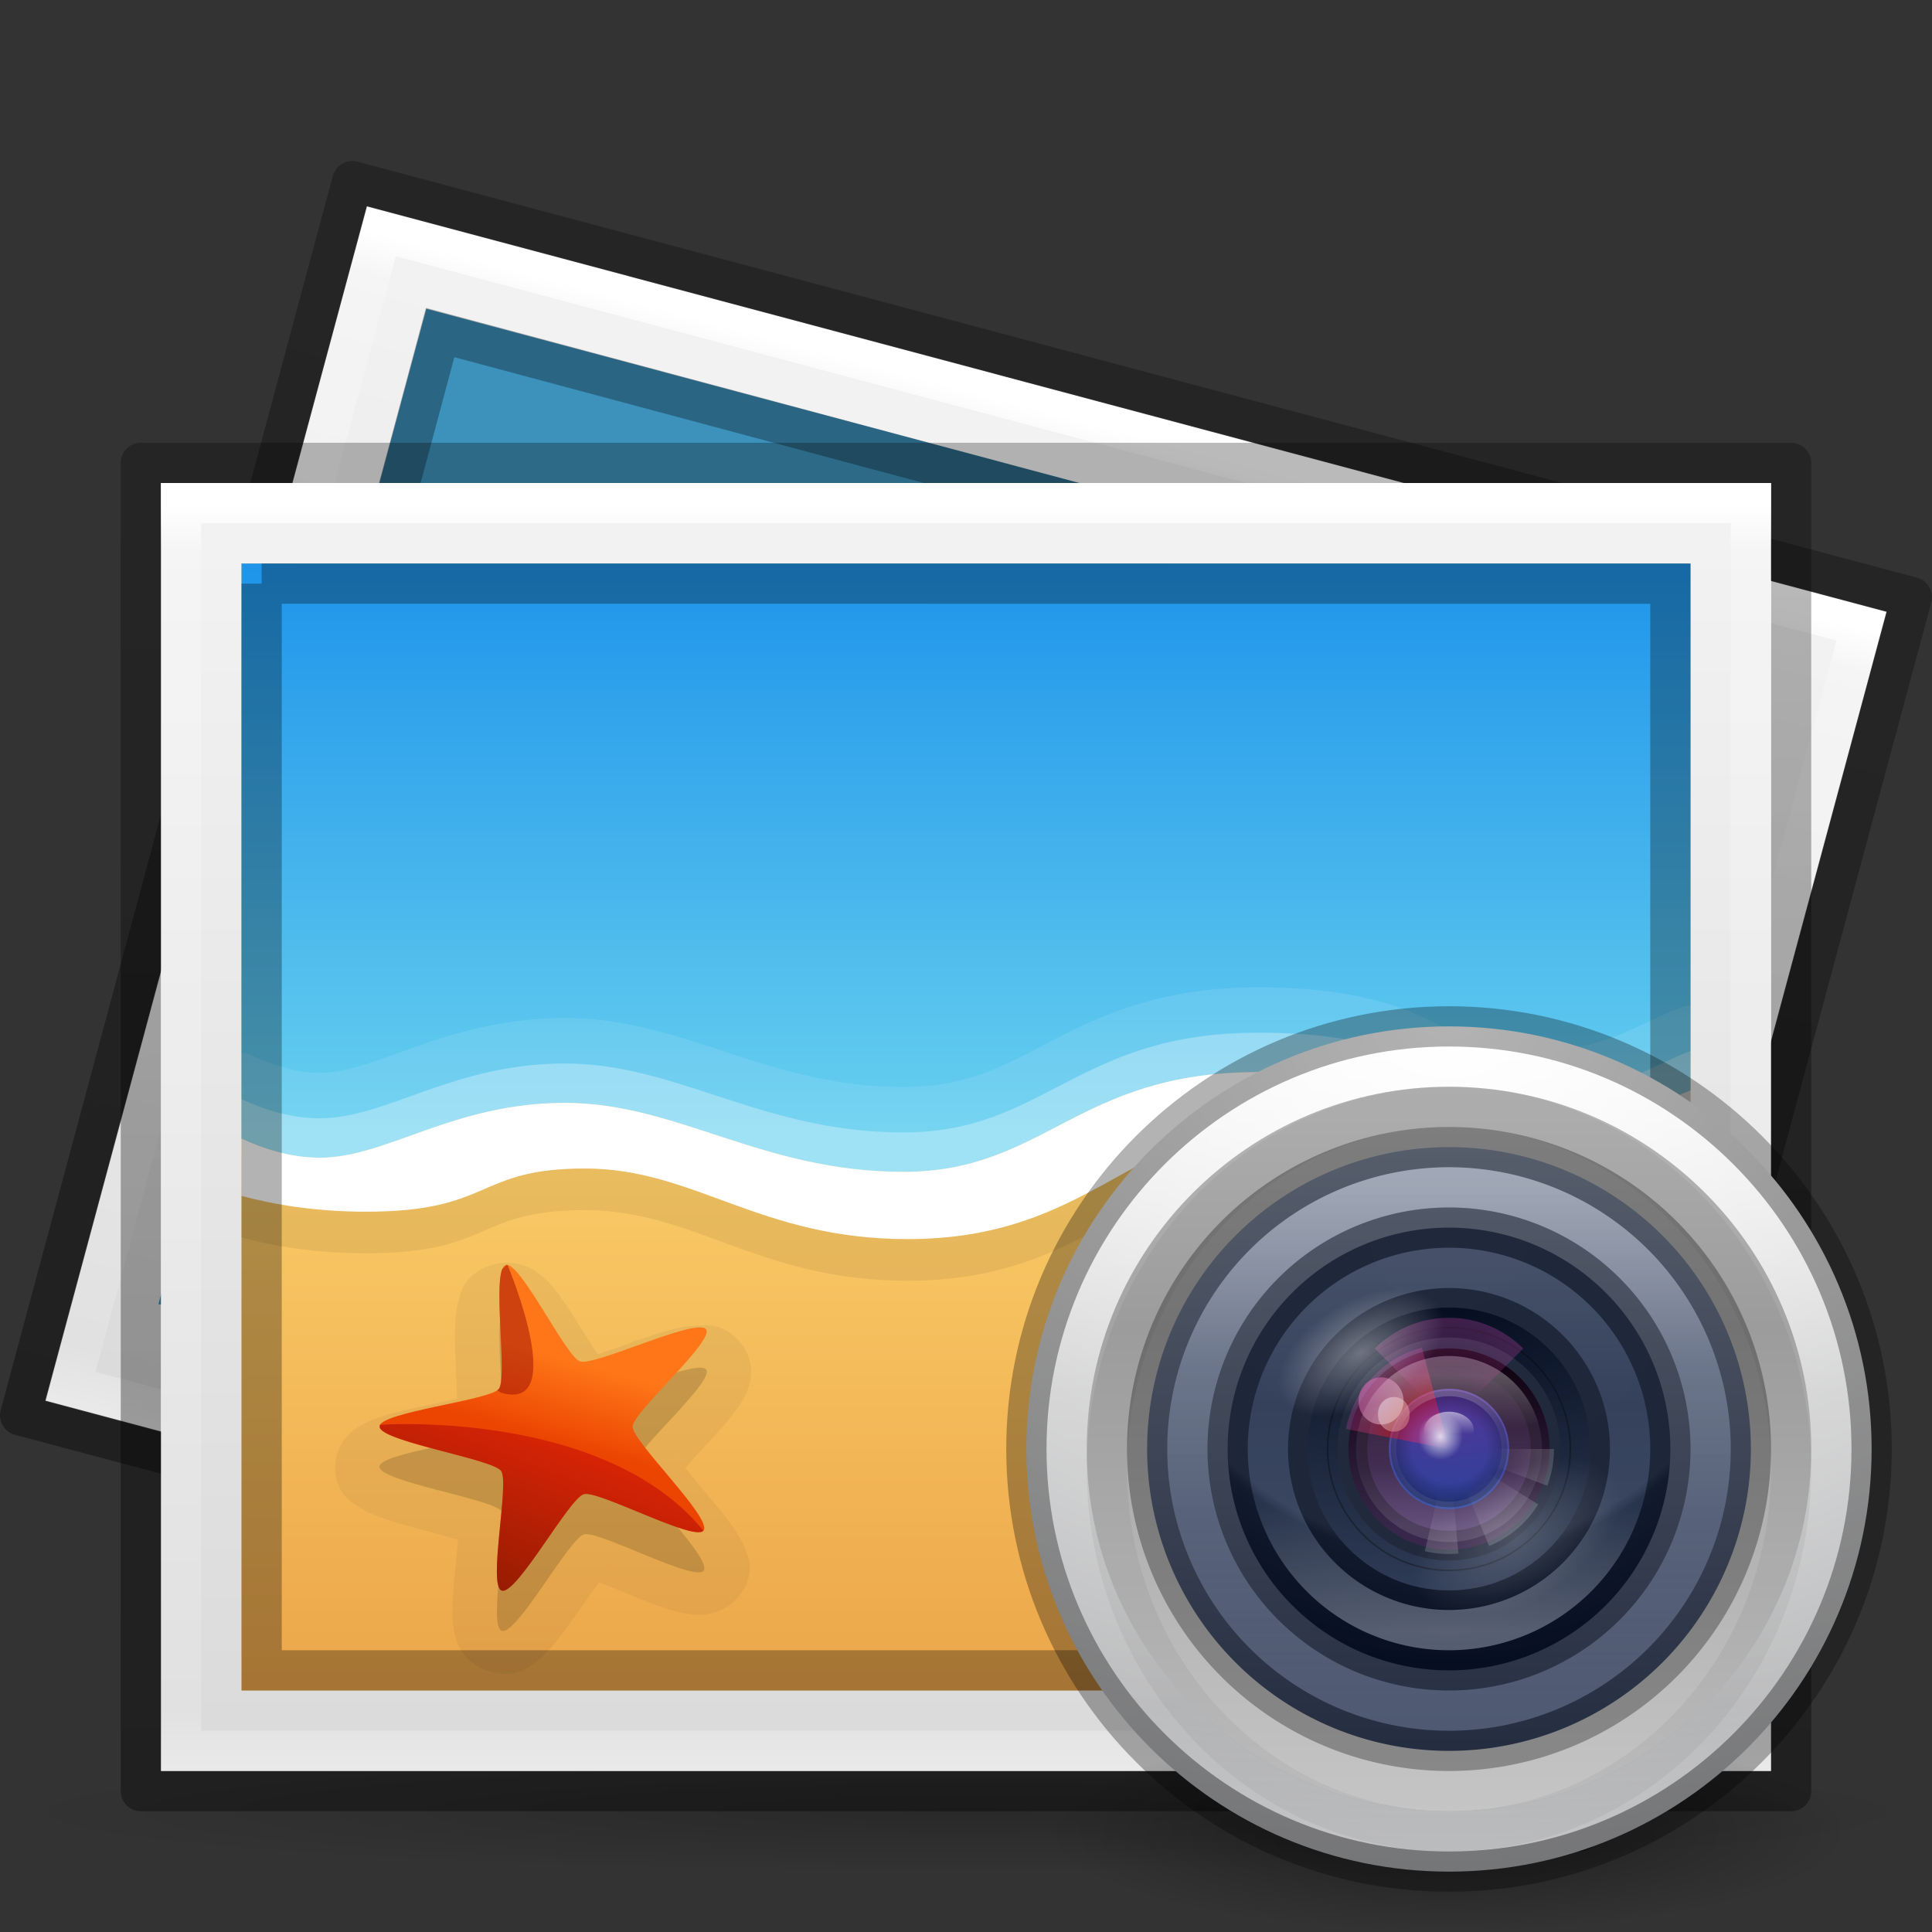 <?xml version="1.0" encoding="UTF-8" standalone="no"?>
<svg
   xmlns:dc="http://purl.org/dc/elements/1.1/"
   xmlns:cc="http://creativecommons.org/ns#"
   xmlns:rdf="http://www.w3.org/1999/02/22-rdf-syntax-ns#"
   xmlns:svg="http://www.w3.org/2000/svg"
   xmlns="http://www.w3.org/2000/svg"
   xmlns:xlink="http://www.w3.org/1999/xlink"
   version="1.1"
   width="48"
   height="48"
   id="svg3816"
   viewBox="0 0 48 48">
  <rect x="0" y="0" width="48" height="48" fill="#333333" stroke="none"/>
  <defs
     id="defs3818">
    <linearGradient
       id="linearGradient6455-7-3-3-2">
      <stop
         id="stop6457-5-1-10-5"
         style="stop-color:#fbac9b;stop-opacity:1"
         offset="0" />
      <stop
         id="stop6459-8-9-7-0"
         style="stop-color:#fcfafc;stop-opacity:1"
         offset="1" />
    </linearGradient>
    <linearGradient
       id="linearGradient6413-0-0-0-9">
      <stop
         id="stop6415-1-7-3-8"
         style="stop-color:#feffff;stop-opacity:1"
         offset="0" />
      <stop
         id="stop6417-4-9-2-3"
         style="stop-color:#fe70ca;stop-opacity:1"
         offset="1" />
    </linearGradient>
    <linearGradient
       id="linearGradient6303-33-0-2-0-0">
      <stop
         id="stop6305-1-0-2-0-2"
         style="stop-color:#ffffff;stop-opacity:1"
         offset="0" />
      <stop
         id="stop6307-5-0-6-1-8"
         style="stop-color:#ffffff;stop-opacity:0"
         offset="1" />
    </linearGradient>
    <linearGradient
       id="linearGradient6088-6-1-0-06-8">
      <stop
         id="stop6090-2-0-4-9-4"
         style="stop-color:#ff54d2;stop-opacity:0"
         offset="0" />
      <stop
         id="stop6257-4-6-1-76-0"
         style="stop-color:#ff54d2;stop-opacity:0"
         offset="0.324" />
      <stop
         id="stop6255-3-6-7-23-8"
         style="stop-color:#ff54d2;stop-opacity:0.252"
         offset="0.561" />
      <stop
         id="stop6092-9-6-8-9-2"
         style="stop-color:#ff54d2;stop-opacity:0.478"
         offset="1" />
    </linearGradient>
    <linearGradient
       id="linearGradient6191-8-3-4-5-4">
      <stop
         id="stop6193-75-7-6-4-2"
         style="stop-color:#ffffff;stop-opacity:0"
         offset="0" />
      <stop
         id="stop6197-3-4-1-4-8"
         style="stop-color:#ffffff;stop-opacity:0"
         offset="0.405" />
      <stop
         id="stop6195-7-2-5-7-8"
         style="stop-color:#ffffff;stop-opacity:0.478"
         offset="1" />
    </linearGradient>
    <linearGradient
       id="linearGradient4316-4-6-6-4-5-1">
      <stop
         id="stop4318-4-4-6-5-3-0"
         style="stop-color:#ffffff;stop-opacity:1"
         offset="0" />
      <stop
         id="stop4320-2-2-6-59-35-1"
         style="stop-color:#ffffff;stop-opacity:0.235"
         offset="0.338" />
      <stop
         id="stop4322-4-5-5-0-1-8"
         style="stop-color:#ffffff;stop-opacity:0.157"
         offset="0.62" />
      <stop
         id="stop4324-4-1-5-5-42-0"
         style="stop-color:#ffffff;stop-opacity:0.392"
         offset="1" />
    </linearGradient>
    <linearGradient
       id="linearGradient6088-74-4-8-8">
      <stop
         id="stop6090-5-66-7-7"
         style="stop-color:#ff54d2;stop-opacity:0"
         offset="0" />
      <stop
         id="stop6257-5-4-6-4"
         style="stop-color:#f62b68;stop-opacity:1"
         offset="0.324" />
      <stop
         id="stop6255-6-7-9-7"
         style="stop-color:#ff0105;stop-opacity:1"
         offset="0.561" />
      <stop
         id="stop6092-0-22-2-1"
         style="stop-color:#ff54d2;stop-opacity:0.478"
         offset="1" />
    </linearGradient>
    <linearGradient
       id="linearGradient4278-3-5-5-9">
      <stop
         id="stop4280-6-90-6-3"
         style="stop-color:#000000;stop-opacity:0"
         offset="0" />
      <stop
         id="stop4286-1-9-5-7"
         style="stop-color:#000000;stop-opacity:0"
         offset="0.5" />
      <stop
         id="stop4282-24-4-0-5"
         style="stop-color:#000000;stop-opacity:1"
         offset="1" />
    </linearGradient>
    <linearGradient
       id="linearGradient2867-449-88-871-390-598-476-591-434-148-57-177-691-4-22-1-2">
      <stop
         id="stop7191-4-6-8-8"
         style="stop-color:#612f91;stop-opacity:1"
         offset="0" />
      <stop
         id="stop7197-2-8-6-5"
         style="stop-color:#1a4aa2;stop-opacity:1"
         offset="1" />
    </linearGradient>
    <linearGradient
       x1="7.078"
       y1="3.082"
       x2="7.078"
       y2="45.369"
       id="linearGradient3087-408-5-3-7-9"
       gradientUnits="userSpaceOnUse"
       gradientTransform="matrix(0.221,0,0,0.221,6.693,6.693)">
      <stop
         id="stop7201-5-71-3-5"
         style="stop-color:#170418;stop-opacity:1"
         offset="0" />
      <stop
         id="stop7203-2-8-8-5"
         style="stop-color:#50386b;stop-opacity:1"
         offset="1" />
    </linearGradient>
    <linearGradient
       id="linearGradient6042-1-7-8-8">
      <stop
         id="stop6044-9-6-3-6"
         style="stop-color:#07132d;stop-opacity:1"
         offset="0" />
      <stop
         id="stop6046-9-5-1-2"
         style="stop-color:#425479;stop-opacity:1"
         offset="1" />
    </linearGradient>
    <linearGradient
       id="linearGradient4507-6-5-9-8">
      <stop
         id="stop4509-3-8-8-5"
         style="stop-color:#2d3955;stop-opacity:1"
         offset="0" />
      <stop
         id="stop5959-4-45-4-7"
         style="stop-color:#2b3853;stop-opacity:1"
         offset="0.725" />
      <stop
         id="stop5961-1-7-2-5"
         style="stop-color:#192640;stop-opacity:1"
         offset="0.75" />
      <stop
         id="stop4511-1-0-8-9"
         style="stop-color:#08142e;stop-opacity:1"
         offset="1" />
    </linearGradient>
    <linearGradient
       id="linearGradient4220-7-2-0-5">
      <stop
         id="stop4222-7-5-5-4"
         style="stop-color:#7a8498;stop-opacity:1"
         offset="0" />
      <stop
         id="stop4224-0-5-2-0"
         style="stop-color:#34405c;stop-opacity:1"
         offset="1" />
    </linearGradient>
    <linearGradient
       id="linearGradient4164-9-2-4">
      <stop
         id="stop4166-3-2-5"
         style="stop-color:#b6b6b6;stop-opacity:1"
         offset="0" />
      <stop
         id="stop4216-6-7-6"
         style="stop-color:#a4a4a4;stop-opacity:1"
         offset="0.331" />
      <stop
         id="stop4168-0-3-8"
         style="stop-color:#c5c5c5;stop-opacity:1"
         offset="1" />
    </linearGradient>
    <linearGradient
       id="linearGradient4806-2-9-2">
      <stop
         id="stop4808-4-6-7"
         style="stop-color:#ffffff;stop-opacity:1"
         offset="0" />
      <stop
         id="stop4810-0-9-3"
         style="stop-color:#ffffff;stop-opacity:0.235"
         offset="0.424" />
      <stop
         id="stop4812-8-7-9"
         style="stop-color:#ffffff;stop-opacity:0.157"
         offset="0.821" />
      <stop
         id="stop4814-0-7-4"
         style="stop-color:#ffffff;stop-opacity:0.392"
         offset="1" />
    </linearGradient>
    <linearGradient
       x1="-184.924"
       y1="113.979"
       x2="-175.253"
       y2="88.801"
       id="linearGradient6598-5"
       xlink:href="#linearGradient4574-39-1"
       gradientUnits="userSpaceOnUse"
       gradientTransform="matrix(0.151,0,0,0.152,40.329,22.187)" />
    <linearGradient
       id="linearGradient4574-39-1">
      <stop
         id="stop4576-75-8"
         style="stop-color:#7a0f01;stop-opacity:1"
         offset="0" />
      <stop
         id="stop4578-96-3"
         style="stop-color:#d31807;stop-opacity:1"
         offset="1" />
    </linearGradient>
    <linearGradient
       x1="-211.289"
       y1="88.75"
       x2="-208.497"
       y2="75.191"
       id="linearGradient4478-4-9"
       xlink:href="#linearGradient4470-86-9"
       gradientUnits="userSpaceOnUse"
       gradientTransform="matrix(0.153,0.012,-0.013,0.145,47.068,25.419)" />
    <linearGradient
       id="linearGradient4470-86-9">
      <stop
         id="stop4472-0-4"
         style="stop-color:#ec4502;stop-opacity:1"
         offset="0" />
      <stop
         id="stop4474-9-9"
         style="stop-color:#fe7617;stop-opacity:1"
         offset="1" />
    </linearGradient>
    <linearGradient
       x1="-107.456"
       y1="-37.385"
       x2="-107.456"
       y2="38.561"
       id="linearGradient6785"
       xlink:href="#linearGradient3871-6-7"
       gradientUnits="userSpaceOnUse"
       gradientTransform="matrix(0.237,0,0,0.239,54.815,19.241)" />
    <linearGradient
       id="linearGradient3871-6-7">
      <stop
         id="stop3873-3-2"
         style="stop-color:#0b85e9;stop-opacity:1"
         offset="0" />
      <stop
         id="stop3875-4-0"
         style="stop-color:#69d1ef;stop-opacity:1"
         offset="1" />
    </linearGradient>
    <linearGradient
       x1="-96.557"
       y1="110.925"
       x2="-96.557"
       y2="39.992"
       id="linearGradient6790"
       xlink:href="#linearGradient3825-5-8-9"
       gradientUnits="userSpaceOnUse"
       gradientTransform="matrix(0.237,0,0,0.239,54.815,19.241)" />
    <linearGradient
       id="linearGradient3825-5-8-9">
      <stop
         id="stop3827-2-3-55"
         style="stop-color:#e89c42;stop-opacity:1"
         offset="0" />
      <stop
         id="stop3829-5-0-1"
         style="stop-color:#faca67;stop-opacity:1"
         offset="1" />
    </linearGradient>
    <linearGradient
       x1="24"
       y1="5.564"
       x2="24"
       y2="43"
       id="linearGradient3174-3"
       xlink:href="#linearGradient3977-7-61"
       gradientUnits="userSpaceOnUse"
       gradientTransform="matrix(1.054,0,0,0.838,-1.297,7.892)" />
    <linearGradient
       id="linearGradient3977-7-61">
      <stop
         id="stop3979-6-49"
         style="stop-color:#ffffff;stop-opacity:1"
         offset="0" />
      <stop
         id="stop3981-3-78"
         style="stop-color:#ffffff;stop-opacity:0.235"
         offset="0.036" />
      <stop
         id="stop3983-8-86"
         style="stop-color:#ffffff;stop-opacity:0.157"
         offset="0.951" />
      <stop
         id="stop3985-2-07"
         style="stop-color:#ffffff;stop-opacity:0.392"
         offset="1" />
    </linearGradient>
    <linearGradient
       x1="25.132"
       y1="0.985"
       x2="25.132"
       y2="47.013"
       id="linearGradient3182-6"
       xlink:href="#linearGradient3600-9-51"
       gradientUnits="userSpaceOnUse"
       gradientTransform="matrix(1.143,0,0,0.695,-3.429,10.246)" />
    <linearGradient
       id="linearGradient3600-9-51">
      <stop
         id="stop3602-0-0"
         style="stop-color:#f4f4f4;stop-opacity:1"
         offset="0" />
      <stop
         id="stop3604-9-04"
         style="stop-color:#dbdbdb;stop-opacity:1"
         offset="1" />
    </linearGradient>
    <linearGradient
       x1="-76.835"
       y1="6.681"
       x2="-76.844"
       y2="52.888"
       id="linearGradient3185-6"
       xlink:href="#linearGradient4623-7-15"
       gradientUnits="userSpaceOnUse"
       gradientTransform="matrix(0.997,5.6082336e-4,2.043022e-4,0.717,121.087,6.843)" />
    <linearGradient
       id="linearGradient4623-7-15">
      <stop
         id="stop4625-3-7"
         style="stop-color:#000000;stop-opacity:0.271"
         offset="0" />
      <stop
         id="stop4627-1-42"
         style="stop-color:#000000;stop-opacity:0.368"
         offset="1" />
    </linearGradient>
    <linearGradient
       x1="24"
       y1="5.564"
       x2="24"
       y2="43"
       id="linearGradient3188-3"
       xlink:href="#linearGradient3977-7-9-0"
       gradientUnits="userSpaceOnUse"
       gradientTransform="matrix(0.994,0.265,-0.209,0.775,5.163,0.032)" />
    <linearGradient
       id="linearGradient3977-7-9-0">
      <stop
         id="stop3979-6-2-7"
         style="stop-color:#ffffff;stop-opacity:1"
         offset="0" />
      <stop
         id="stop3981-3-2-3"
         style="stop-color:#ffffff;stop-opacity:0.235"
         offset="0.036" />
      <stop
         id="stop3983-8-7-2"
         style="stop-color:#ffffff;stop-opacity:0.157"
         offset="0.951" />
      <stop
         id="stop3985-2-7-9"
         style="stop-color:#ffffff;stop-opacity:0.392"
         offset="1" />
    </linearGradient>
    <linearGradient
       x1="25.132"
       y1="0.985"
       x2="25.132"
       y2="47.013"
       id="linearGradient3192-0"
       xlink:href="#linearGradient3600-9-0-4"
       gradientUnits="userSpaceOnUse"
       gradientTransform="matrix(1.079,0.288,-0.174,0.645,2.543,1.63)" />
    <linearGradient
       id="linearGradient3600-9-0-4">
      <stop
         id="stop3602-0-8-7"
         style="stop-color:#f4f4f4;stop-opacity:1"
         offset="0" />
      <stop
         id="stop3604-9-2-8"
         style="stop-color:#dbdbdb;stop-opacity:1"
         offset="1" />
    </linearGradient>
    <linearGradient
       x1="-76.835"
       y1="6.681"
       x2="-76.844"
       y2="52.888"
       id="linearGradient3195-4"
       xlink:href="#linearGradient4623-7-8-2"
       gradientUnits="userSpaceOnUse"
       gradientTransform="matrix(0.942,0.252,-0.179,0.666,121.044,29.818)" />
    <linearGradient
       id="linearGradient4623-7-8-2">
      <stop
         id="stop4625-3-6-6"
         style="stop-color:#000000;stop-opacity:0.271"
         offset="0" />
      <stop
         id="stop4627-1-9-0"
         style="stop-color:#000000;stop-opacity:0.368"
         offset="1" />
    </linearGradient>
    <linearGradient
       id="linearGradient5071-7-3-2">
      <stop
         id="stop5073-2-9-5"
         style="stop-color:#000000;stop-opacity:1"
         offset="0" />
      <stop
         id="stop5075-2-1-5"
         style="stop-color:#000000;stop-opacity:0"
         offset="1" />
    </linearGradient>
    <radialGradient
       cx="19.534"
       cy="40.43"
       r="23.93"
       fx="19.534"
       fy="40.43"
       id="radialGradient3814"
       xlink:href="#linearGradient5071-7-3-2"
       gradientUnits="userSpaceOnUse"
       gradientTransform="matrix(1.003,0,0,0.063,4.431,42.465)" />
    <linearGradient
       x1="38.851"
       y1="41.608"
       x2="34.131"
       y2="37.81"
       id="linearGradient5701-5-0"
       xlink:href="#linearGradient6455-7-3-3-2"
       gradientUnits="userSpaceOnUse"
       gradientTransform="matrix(0.124,0,0,0.13,30.104,29.988)" />
    <linearGradient
       x1="38.851"
       y1="41.608"
       x2="34.131"
       y2="37.81"
       id="linearGradient5699-5-2"
       xlink:href="#linearGradient6413-0-0-0-9"
       gradientUnits="userSpaceOnUse"
       gradientTransform="matrix(0.177,0,0,0.185,27.842,27.442)" />
    <radialGradient
       cx="36.491"
       cy="39.709"
       r="3.159"
       fx="36.491"
       fy="39.709"
       id="radialGradient5697-4-9"
       xlink:href="#linearGradient6303-33-0-2-0-0"
       gradientUnits="userSpaceOnUse"
       gradientTransform="matrix(0.177,0,0,0.185,29.329,28.342)" />
    <radialGradient
       cx="36.491"
       cy="39.709"
       r="3.159"
       fx="36.491"
       fy="39.709"
       id="radialGradient5695-8-2"
       xlink:href="#linearGradient6303-33-0-2-0-0"
       gradientUnits="userSpaceOnUse"
       gradientTransform="matrix(0.621,-0.359,0.204,0.354,3.057,32.648)" />
    <radialGradient
       cx="36.491"
       cy="39.709"
       r="3.159"
       fx="36.491"
       fy="39.709"
       id="radialGradient5693-2-7"
       xlink:href="#linearGradient6303-33-0-2-0-0"
       gradientUnits="userSpaceOnUse"
       gradientTransform="matrix(0.772,-0.446,0.254,0.439,-0.58,37.034)" />
    <radialGradient
       cx="32.373"
       cy="31.405"
       r="3.857"
       fx="32.373"
       fy="31.405"
       id="radialGradient5691-8-2"
       xlink:href="#linearGradient6088-6-1-0-06-8"
       gradientUnits="userSpaceOnUse"
       gradientTransform="matrix(-0.494,-0.494,0.494,-0.494,36.478,66.853)" />
    <radialGradient
       cx="32.373"
       cy="31.405"
       r="3.857"
       fx="32.373"
       fy="31.405"
       id="radialGradient5689-3-2"
       xlink:href="#linearGradient6191-8-3-4-5-4"
       gradientUnits="userSpaceOnUse"
       gradientTransform="matrix(0.423,0.587,-0.567,0.408,40.112,4.17)" />
    <radialGradient
       cx="32.373"
       cy="31.405"
       r="3.857"
       fx="32.373"
       fy="31.405"
       id="radialGradient5687-9-4"
       xlink:href="#linearGradient6191-8-3-4-5-4"
       gradientUnits="userSpaceOnUse"
       gradientTransform="matrix(0,0.724,-0.698,-2.9134813e-8,57.938,12.574)" />
    <radialGradient
       cx="32.373"
       cy="31.405"
       r="3.857"
       fx="32.373"
       fy="31.405"
       id="radialGradient5685-6-2"
       xlink:href="#linearGradient6191-8-3-4-5-4"
       gradientUnits="userSpaceOnUse"
       gradientTransform="matrix(0.699,0.187,-0.181,0.675,19.05,8.746)" />
    <linearGradient
       x1="68.313"
       y1="52.925"
       x2="68.313"
       y2="65.922"
       id="linearGradient5713-5-8"
       xlink:href="#linearGradient6303-33-0-2-0-0"
       gradientUnits="userSpaceOnUse"
       gradientTransform="matrix(0.054,0,0,0.041,32.383,32.929)" />
    <linearGradient
       x1="92.696"
       y1="16.555"
       x2="92.696"
       y2="48.984"
       id="linearGradient5735-1-9"
       xlink:href="#linearGradient4316-4-6-6-4-5-1"
       gradientUnits="userSpaceOnUse"
       gradientTransform="matrix(0.113,0,0,0.113,25.599,32.321)" />
    <radialGradient
       cx="32.373"
       cy="31.405"
       r="3.857"
       fx="32.373"
       fy="31.405"
       id="radialGradient5679-1-7"
       xlink:href="#linearGradient6088-74-4-8-8"
       gradientUnits="userSpaceOnUse"
       gradientTransform="matrix(-0.698,0,0,-0.698,58.615,57.939)" />
    <linearGradient
       x1="92.696"
       y1="16.555"
       x2="92.696"
       y2="48.984"
       id="linearGradient5677-7-0"
       xlink:href="#linearGradient4316-4-6-6-4-5-1"
       gradientUnits="userSpaceOnUse"
       gradientTransform="matrix(0.281,0,0,-0.281,10.147,45.145)" />
    <radialGradient
       cx="95.838"
       cy="95.388"
       r="9.498"
       fx="95.838"
       fy="95.388"
       id="radialGradient5720-8-7"
       xlink:href="#linearGradient4278-3-5-5-9"
       gradientUnits="userSpaceOnUse"
       gradientTransform="matrix(0.196,-2.9157311e-8,2.7395628e-8,0.184,17.229,18.403)" />
    <radialGradient
       cx="23.896"
       cy="3.99"
       r="20.397"
       id="radialGradient5723-3-8"
       xlink:href="#linearGradient2867-449-88-871-390-598-476-591-434-148-57-177-691-4-22-1-2"
       gradientUnits="userSpaceOnUse"
       gradientTransform="matrix(0,0.234,-0.309,0,37.234,28.25)" />
    <linearGradient
       x1="7.078"
       y1="3.082"
       x2="7.078"
       y2="45.369"
       id="linearGradient5726-9-4"
       xlink:href="#linearGradient3087-408-5-3-7-9"
       gradientUnits="userSpaceOnUse"
       gradientTransform="matrix(0.098,0,0,0.098,33.643,33.643)" />
    <radialGradient
       cx="32"
       cy="21.239"
       r="10.498"
       fx="32"
       fy="21.239"
       id="radialGradient5731-0-8"
       xlink:href="#linearGradient6042-1-7-8-8"
       gradientUnits="userSpaceOnUse"
       gradientTransform="matrix(0,0.673,-1.551,0,68.944,10.851)" />
    <radialGradient
       cx="91.35"
       cy="16.448"
       r="15.639"
       fx="91.35"
       fy="16.448"
       id="radialGradient5441-6-8"
       xlink:href="#linearGradient4507-6-5-9-8"
       gradientUnits="userSpaceOnUse"
       gradientTransform="matrix(0,0.696,-0.696,0,47.455,-32.981)" />
    <linearGradient
       x1="92.696"
       y1="16.555"
       x2="92.696"
       y2="48.984"
       id="linearGradient5411-4-1"
       xlink:href="#linearGradient4316-4-6-6-4-5-1"
       gradientUnits="userSpaceOnUse"
       gradientTransform="matrix(0.406,0,0,0.406,-1.343,22.792)" />
    <linearGradient
       x1="91.566"
       y1="16.543"
       x2="91.566"
       y2="48.631"
       id="linearGradient5407-1-6"
       xlink:href="#linearGradient4220-7-2-0-5"
       gradientUnits="userSpaceOnUse"
       gradientTransform="matrix(0.468,0,0,0.468,-7.088,20.759)" />
    <linearGradient
       x1="51.2"
       y1="8.114"
       x2="51.2"
       y2="56.115"
       id="linearGradient5397-1-9"
       xlink:href="#linearGradient4164-9-2-4"
       gradientUnits="userSpaceOnUse"
       gradientTransform="matrix(0.375,0,0,0.375,16.757,24)" />
    <linearGradient
       x1="71.204"
       y1="15.369"
       x2="71.204"
       y2="40.496"
       id="linearGradient5400-4-9"
       xlink:href="#linearGradient4806-2-9-2"
       gradientUnits="userSpaceOnUse"
       gradientTransform="matrix(0.788,0,0,0.788,-20.858,14.048)" />
    <radialGradient
       cx="23.896"
       cy="3.99"
       r="20.397"
       fx="23.896"
       fy="3.99"
       id="radialGradient6657-3"
       xlink:href="#radialGradient3093-0-3-6-6-0-8-7"
       gradientUnits="userSpaceOnUse"
       gradientTransform="matrix(0,1.479,-1.953,0,43.792,-10.071)" />
    <radialGradient
       cx="23.896"
       cy="3.99"
       r="20.397"
       id="radialGradient3093-0-3-6-6-0-8-7"
       gradientUnits="userSpaceOnUse"
       gradientTransform="matrix(0,1.232,-1.626,0,18.487,-28.722)">
      <stop
         id="stop3244-9-33-7-0-9-5-0-1"
         style="stop-color:#ffffff;stop-opacity:1"
         offset="0" />
      <stop
         id="stop3246-3-5-0-8-5-0-0-9"
         style="stop-color:#dddddd;stop-opacity:1"
         offset="0.262" />
      <stop
         id="stop3248-1-7-8-8-1-0-6-6"
         style="stop-color:#abacae;stop-opacity:1"
         offset="0.661" />
      <stop
         id="stop3250-9-3-0-5-1-2-1-4"
         style="stop-color:#89898b;stop-opacity:1"
         offset="1" />
    </radialGradient>
    <radialGradient
       cx="62.625"
       cy="4.625"
       r="10.625"
       id="radialGradient3169-1-7"
       xlink:href="#radialGradient3109-3-6"
       gradientUnits="userSpaceOnUse"
       gradientTransform="matrix(0.941,0,0,0.235,-22.941,44.412)" />
    <radialGradient
       cx="62.625"
       cy="4.625"
       r="10.625"
       id="radialGradient3109-3-6"
       gradientUnits="userSpaceOnUse"
       gradientTransform="matrix(1.129,0,0,0.282,-58.729,19.694)">
      <stop
         id="stop8840-3-7-1"
         style="stop-color:#000000;stop-opacity:1"
         offset="0" />
      <stop
         id="stop8842-5-0-5"
         style="stop-color:#000000;stop-opacity:0"
         offset="1" />
    </radialGradient>
  </defs>
  <path
     style="color:#000000;display:inline;overflow:visible;visibility:visible;fill:none;stroke:url(#linearGradient3195-4);stroke-width:1;stroke-linecap:butt;stroke-linejoin:round;stroke-miterlimit:4;stroke-dasharray:none;stroke-dashoffset:0;stroke-opacity:1;marker:none;enable-background:accumulate"
     id="rect6741-1-2-0-1-2"
     d="M 39.247,45.5 0.5,35.163 8.753,4.5 47.5,14.836 Z" />
  <path
     style="display:inline;fill:url(#linearGradient3192-0);fill-opacity:1;stroke:none"
     id="path4160-9-7"
     d="M 9.116,5.127 C 17.768,7.435 46.87,15.2 46.87,15.2 l -7.986,29.672 c 0,0 -25.169,-6.714 -37.754,-10.072 2.662,-9.891 5.324,-19.783 7.986,-29.674 z" />
  <path
     style="color:#000000;display:inline;overflow:visible;visibility:visible;fill:#3c92bb;fill-opacity:1;fill-rule:nonzero;stroke:none;stroke-width:1;stroke-linecap:butt;stroke-linejoin:miter;stroke-miterlimit:4;stroke-dasharray:none;stroke-dashoffset:0;stroke-opacity:1;marker:none;enable-background:accumulate"
     id="path4160-62-5"
     d="m 10.592,7.671 c 7.513,2.004 32.786,8.748 32.786,8.748 l -6.655,24.727 c 0,0 -21.857,-5.831 -32.786,-8.746 2.218,-8.243 4.437,-16.486 6.655,-24.729 z" />
  <path
     style="color:#000000;display:inline;overflow:visible;visibility:visible;opacity:0.3;fill:none;stroke:#000000;stroke-width:1;stroke-linecap:butt;stroke-linejoin:miter;stroke-miterlimit:4;stroke-dasharray:none;stroke-dashoffset:0;stroke-opacity:1;marker:none;enable-background:accumulate"
     id="path4160-62-8-5"
     d="M 10.935,8.262 38.059,15.532 8.976,15.571 10.935,8.262 Z" />
  <path
     style="fill:none;stroke:url(#linearGradient3188-3);stroke-width:1;stroke-linecap:round;stroke-linejoin:miter;stroke-miterlimit:4;stroke-dasharray:none;stroke-dashoffset:0;stroke-opacity:1"
     id="rect6741-1-2-3"
     d="M 38.52,44.246 1.76,34.439 9.48,5.754 46.24,15.561 Z" />
  <path
     style="color:#000000;display:inline;overflow:visible;visibility:visible;opacity:0.2;fill:url(#radialGradient3814);fill-opacity:1;fill-rule:nonzero;stroke:none;stroke-width:1;marker:none;enable-background:accumulate"
     id="path5050-1"
     d="m 48.023,45 a 24,1.5 0 0 1 -48,0 24,1.5 0 1 1 48,0 z" />
  <path
     style="color:#000000;display:inline;overflow:visible;visibility:visible;fill:none;stroke:url(#linearGradient3185-6);stroke-width:1;stroke-linecap:butt;stroke-linejoin:round;stroke-miterlimit:4;stroke-dasharray:none;stroke-dashoffset:0;stroke-opacity:1;marker:none;enable-background:accumulate"
     id="rect6741-1-2-0-3"
     d="M 44.5,44.5 H 3.5 V 11.5 H 44.5 Z" />
  <path
     style="display:inline;fill:url(#linearGradient3182-6);fill-opacity:1;stroke:none"
     id="path4160-9-1"
     d="m 4,12 c 9.166,0 40,0.002 40,0.002 l 5e-5,31.998 c 0,0 -26.667,0 -40,0 0,-10.667 0,-21.333 0,-32 z" />
  <path
     style="fill:none;stroke:url(#linearGradient3174-3);stroke-width:1;stroke-linecap:round;stroke-linejoin:miter;stroke-miterlimit:4;stroke-dasharray:none;stroke-dashoffset:0;stroke-opacity:1"
     id="rect6741-1-2-1"
     d="M 43.5,43.5 H 4.5 v -31 H 43.5 Z" />
  <path
     style="color:#000000;display:inline;overflow:visible;visibility:visible;fill:url(#linearGradient6790);fill-opacity:1;fill-rule:nonzero;stroke:none;stroke-width:10;marker:none;enable-background:accumulate"
     id="rect3055-2-9-1"
     d="m 6,14 v 28 H 42 v -28 z" />
  <path
     style="color:#000000;display:inline;overflow:visible;visibility:visible;opacity:0.05;fill:#000000;fill-opacity:1;fill-rule:nonzero;stroke:none;stroke-width:6.629;marker:none;enable-background:accumulate"
     id="path5297"
     d="m 12.684,31.379 c -0.15,-0.011 -0.319,1.99e-4 -0.49,0.058 -0.665,0.224 -0.742,0.667 -0.801,0.879 -0.059,0.212 -0.072,0.377 -0.081,0.551 -0.019,0.348 -0.004,0.714 0.012,1.08 0.013,0.3 0.025,0.567 0.031,0.802 -0.229,0.053 -0.482,0.11 -0.774,0.173 -0.365,0.078 -0.734,0.156 -1.074,0.263 -0.17,0.054 -0.33,0.108 -0.533,0.223 -0.102,0.058 -0.218,0.127 -0.355,0.278 -0.137,0.152 -0.303,0.437 -0.293,0.782 0.018,0.673 0.435,0.876 0.629,0.995 0.194,0.119 0.35,0.18 0.522,0.242 0.342,0.124 0.72,0.225 1.091,0.323 0.306,0.08 0.574,0.156 0.811,0.223 -0.018,0.224 -0.042,0.471 -0.07,0.753 -0.035,0.355 -0.069,0.709 -0.067,1.051 9.01e-4,0.171 0.005,0.333 0.058,0.553 0.026,0.11 0.062,0.236 0.171,0.406 0.109,0.171 0.338,0.413 0.686,0.511 0.677,0.191 1.01,-0.12 1.189,-0.259 0.179,-0.139 0.289,-0.267 0.405,-0.403 0.23,-0.271 0.445,-0.58 0.658,-0.886 0.175,-0.251 0.33,-0.473 0.471,-0.667 0.218,0.085 0.459,0.183 0.733,0.295 0.343,0.14 0.691,0.284 1.032,0.387 0.171,0.052 0.33,0.098 0.566,0.117 0.118,0.01 0.259,0.018 0.463,-0.028 0.204,-0.046 0.512,-0.181 0.717,-0.465 0.4,-0.554 0.194,-0.957 0.11,-1.162 -0.083,-0.205 -0.175,-0.342 -0.275,-0.488 -0.2,-0.292 -0.444,-0.581 -0.683,-0.867 -0.197,-0.235 -0.367,-0.443 -0.517,-0.63 0.153,-0.172 0.323,-0.358 0.52,-0.572 0.247,-0.268 0.495,-0.536 0.704,-0.813 0.105,-0.139 0.203,-0.272 0.296,-0.48 0.046,-0.104 0.097,-0.226 0.114,-0.425 0.017,-0.199 -0.023,-0.523 -0.243,-0.796 -0.43,-0.533 -0.892,-0.465 -1.123,-0.453 -0.23,0.012 -0.398,0.052 -0.575,0.097 -0.354,0.09 -0.721,0.217 -1.081,0.345 -0.297,0.106 -0.558,0.198 -0.792,0.276 -0.124,-0.191 -0.257,-0.405 -0.409,-0.649 -0.191,-0.306 -0.383,-0.613 -0.595,-0.888 -0.106,-0.137 -0.203,-0.266 -0.382,-0.414 -0.089,-0.074 -0.199,-0.159 -0.392,-0.236 -0.097,-0.038 -0.231,-0.073 -0.382,-0.085 z m 1.738,2.38 c 0.005,-7.4e-4 0.036,0.008 0.043,0.008 -0.012,0.003 -0.047,0.013 -0.054,0.014 -0.017,0.004 -0.03,-0.016 0.011,-0.022 z m 0.635,0.205 c 0.053,0.042 0.049,0.061 0.039,0.049 -0.005,-0.005 -0.03,-0.037 -0.039,-0.049 z M 11.764,34.625 c 0.043,-0.019 0.046,0.007 0.033,0.012 -0.007,0.003 -0.048,0.013 -0.064,0.018 0.006,-0.004 0.026,-0.027 0.031,-0.03 z m -0.408,0.503 c -7.88e-4,0.013 8.35e-4,0.048 4.2e-5,0.055 -0.002,0.019 -0.019,0.005 -4.2e-5,-0.055 z m 5.402,0.993 c -0.01,-0.016 0.013,-0.013 0.035,0.044 -0.007,-0.011 -0.031,-0.038 -0.035,-0.044 z m 0.016,0.641 c -0.026,0.06 -0.047,0.065 -0.038,0.052 0.004,-0.006 0.029,-0.039 0.038,-0.052 z m -5.377,1.047 c 4.42e-4,0.007 -8.83e-4,0.048 -7.45e-4,0.064 -0.017,-0.063 -2.52e-4,-0.08 7.45e-4,-0.064 z m 0.36,0.554 c 0.012,0.004 0.045,0.015 0.051,0.018 0.018,0.008 0.002,0.018 -0.051,-0.018 z m 3.391,0.599 c 0.013,-0.014 0.015,0.009 -0.038,0.047 0.009,-0.011 0.032,-0.042 0.038,-0.047 z m -0.699,0.197 c 0.008,0.002 0.048,0.018 0.065,0.023 -0.068,-0.005 -0.081,-0.027 -0.065,-0.023 z" />
  <path
     style="color:#000000;display:inline;overflow:visible;visibility:visible;opacity:0.07;fill:#000000;fill-opacity:1;fill-rule:nonzero;stroke:none;stroke-width:10;marker:none;enable-background:accumulate"
     id="rect3055-2-6-9-0-6"
     d="m 6,15.219 v 15.527 c 0.804,0.216 1.847,0.392 3.089,0.392 3.166,0 2.714,-1.073 5.441,-1.073 2.726,0 4.332,1.754 8.018,1.754 4.565,0 5.613,-2.828 9.225,-2.828 2.82,0 3.032,1.548 6.136,1.548 2.097,0 2.793,-0.813 4.091,-1.342 V 15.219 Z" />
  <path
     style="fill:url(#linearGradient6785);fill-opacity:1;stroke:none"
     id="path3867-3-5-3"
     d="m 6,14 v 14.289 c 0.535,0.249 1.211,0.475 1.943,0.475 1.671,0 3.305,-1.362 6.095,-1.362 2.79,0 4.889,1.713 8.407,1.713 3.518,0 4.31,-2.477 8.795,-2.477 4.486,0 4.064,1.569 6.873,1.569 1.935,0 2.761,-0.682 3.886,-1.114 V 14 Z" />
  <path
     style="color:#000000;display:inline;overflow:visible;visibility:visible;opacity:0.1;fill:#ffffff;fill-opacity:1;fill-rule:nonzero;stroke:none;stroke-width:10;marker:none;enable-background:accumulate"
     id="path4213-1-6"
     d="m 31.241,24.531 c -2.356,0 -3.839,0.673 -5.052,1.3 -1.214,0.627 -2.129,1.176 -3.743,1.176 -1.659,0 -2.97,-0.4 -4.275,-0.826 -1.305,-0.426 -2.61,-0.887 -4.132,-0.887 -1.496,0 -2.698,0.355 -3.682,0.702 -0.984,0.347 -1.746,0.66 -2.414,0.66 -0.605,0 -1.194,-0.209 -1.677,-0.433 a 0.623,0.629 0 0 0 -0.266,-0.062 v 2.704 c 0.828,0.209 1.867,0.371 3.089,0.371 1.653,0 2.494,-0.304 3.13,-0.578 0.636,-0.274 1.029,-0.495 2.311,-0.495 1.231,0 2.221,0.403 3.436,0.846 1.215,0.443 2.641,0.908 4.582,0.908 2.41,0 3.979,-0.771 5.277,-1.486 1.298,-0.715 2.303,-1.342 3.948,-1.342 1.297,0 1.9,0.332 2.7,0.722 0.8,0.39 1.782,0.826 3.436,0.826 2.107,0 3.031,-0.789 4.091,-1.28 v -2.373 a 0.623,0.629 0 0 0 -0.225,0.041 c -1.234,0.474 -1.872,1.073 -3.661,1.073 -1.29,0 -1.692,-0.312 -2.536,-0.722 -0.844,-0.411 -2.022,-0.846 -4.336,-0.846 z" />
  <path
     style="color:#000000;display:inline;overflow:visible;visibility:visible;opacity:0.3;fill:#ffffff;fill-opacity:1;fill-rule:nonzero;stroke:none;stroke-width:10;marker:none;enable-background:accumulate"
     id="rect3055-2-6-94-0-7"
     d="m 31.241,25.658 c -4.486,0 -5.277,2.477 -8.795,2.477 -3.518,0 -5.617,-1.713 -8.407,-1.713 -2.79,0 -4.424,1.362 -6.095,1.362 -0.732,0 -1.409,-0.226 -1.943,-0.475 v 1.424 c 0.804,0.216 1.847,0.392 3.089,0.392 3.166,0 2.714,-1.073 5.441,-1.073 2.726,0 4.332,1.754 8.018,1.754 4.565,0 5.613,-2.828 9.225,-2.828 2.82,0 3.032,1.548 6.136,1.548 2.097,0 2.793,-0.813 4.091,-1.342 v -1.073 c -1.125,0.433 -1.952,1.114 -3.886,1.114 -2.809,0 -2.387,-1.569 -6.873,-1.569 z" />
  <path
     style="color:#000000;display:inline;overflow:visible;visibility:visible;fill:#ffffff;fill-opacity:1;fill-rule:nonzero;stroke:none;stroke-width:10;marker:none;enable-background:accumulate"
     id="rect3055-2-6-8-5"
     d="m 31.241,26.637 c -4.486,0 -5.277,2.477 -8.795,2.477 -3.518,0 -5.617,-1.713 -8.407,-1.713 -2.79,0 -4.424,1.362 -6.095,1.362 -0.732,0 -1.409,-0.226 -1.943,-0.475 v 1.424 c 0.804,0.216 1.847,0.392 3.089,0.392 3.166,0 2.714,-1.073 5.441,-1.073 2.726,0 4.332,1.754 8.018,1.754 4.565,0 5.613,-2.828 9.225,-2.828 2.82,0 3.032,1.548 6.136,1.548 2.097,0 2.793,-0.813 4.091,-1.342 v -1.073 c -1.125,0.433 -1.952,1.114 -3.886,1.114 -2.809,0 -2.387,-1.569 -6.873,-1.569 z" />
  <path
     style="color:#000000;display:inline;overflow:visible;visibility:visible;opacity:0.3;fill:none;stroke:#000000;stroke-width:1;stroke-linecap:butt;stroke-linejoin:miter;stroke-miterlimit:4;stroke-dasharray:none;stroke-dashoffset:0;stroke-opacity:1;marker:none;enable-background:accumulate"
     id="path4160-62-8"
     d="m 6.5,14.5 c 8.02,0 35,0.002 35,0.002 l 4e-5,26.998 c 0,0 -23.333,0 -35,0 0,-9 0,-18 0,-27 z" />
  <path
     style="color:#000000;display:inline;overflow:visible;visibility:visible;opacity:0.15;fill:#000000;fill-opacity:1;fill-rule:nonzero;stroke:none;stroke-width:6.629;marker:none;enable-background:accumulate"
     id="path5640-3"
     d="m 12.564,32.43 c -0.366,0.123 0.061,2.78 -0.17,3.077 -0.224,0.287 -2.976,0.577 -2.966,0.934 0.01,0.37 2.801,0.799 3.026,1.1 0.217,0.291 -0.344,2.876 0.016,2.977 0.372,0.105 1.666,-2.285 2.037,-2.396 0.358,-0.107 2.763,1.194 2.976,0.9 0.22,-0.305 -1.769,-2.209 -1.764,-2.579 0.004,-0.357 2.051,-2.134 1.823,-2.417 -0.236,-0.293 -2.76,0.916 -3.128,0.798 -0.355,-0.114 -1.494,-2.512 -1.848,-2.393 z" />
  <path
     style="color:#000000;display:inline;overflow:visible;visibility:visible;fill:url(#linearGradient4478-4-9);fill-opacity:1;stroke:none;stroke-width:1.494;marker:none;enable-background:accumulate"
     id="path4468-6"
     d="m 12.562,31.429 c 0.353,-0.119 1.496,2.282 1.851,2.396 0.368,0.118 2.889,-1.094 3.125,-0.8 0.228,0.283 -1.818,2.06 -1.822,2.417 -0.004,0.37 1.984,2.277 1.764,2.582 -0.212,0.294 -2.619,-1.009 -2.977,-0.902 -0.371,0.11 -1.662,2.501 -2.035,2.396 -0.359,-0.101 0.199,-2.683 -0.018,-2.974 -0.225,-0.301 -3.012,-0.731 -3.022,-1.101 -0.01,-0.357 2.742,-0.65 2.966,-0.936 0.232,-0.297 -0.199,-2.953 0.167,-3.076 z" />
  <path
     style="opacity:0.5;fill:#9d0f06;fill-opacity:1;stroke:none"
     id="path4480-14"
     d="m 12.586,31.425 -0.104,0.1 c -7.4e-4,0.002 -0.004,0.003 -0.004,0.004 -0.208,0.503 0.125,2.706 -0.085,2.975 -0.009,0.011 -0.021,0.027 -0.038,0.038 l 0.085,0.057 c 1.698,0.509 0.212,-3.068 0.17,-3.169 -0.008,-0.002 -0.016,-0.005 -0.024,-0.004 z" />
  <path
     style="opacity:0.75;fill:url(#linearGradient6598-5);fill-opacity:1;stroke:none"
     id="path4517-2"
     d="m 9.968,35.382 c -0.334,0.003 -0.527,0.019 -0.527,0.019 v 0.004 0.076 c 0.196,0.36 2.793,0.772 3.009,1.063 0.217,0.291 -0.341,2.874 0.019,2.975 0.372,0.105 1.664,-2.286 2.034,-2.396 0.356,-0.106 2.733,1.179 2.972,0.906 l -0.004,-0.004 c -2.005,-2.458 -6.055,-2.655 -7.502,-2.643 z" />
  <path
     style="opacity:0.4;fill:url(#radialGradient3169-1-7);fill-rule:evenodd"
     id="path8836-10"
     d="m 46,45.5 c 0,1.381 -4.477,2.5 -10,2.5 -5.523,0 -10,-1.119 -10,-2.5 0,-1.381 4.477,-2.5 10,-2.5 5.523,0 10,1.119 10,2.5 z" />
  <path
     style="color:#000000;display:inline;overflow:visible;visibility:visible;fill:url(#radialGradient6657-3);fill-opacity:1;fill-rule:nonzero;stroke:none;stroke-width:1;marker:none;enable-background:accumulate"
     id="path2555-7-2-5"
     d="m 36,25.5 c -5.793,0 -10.5,4.706 -10.5,10.5 0,5.793 4.706,10.5 10.5,10.5 5.793,0 10.5,-4.706 10.5,-10.5 0,-5.793 -4.706,-10.5 -10.5,-10.5 z" />
  <path
     style="color:#000000;display:inline;overflow:visible;visibility:visible;opacity:0.8;fill:none;stroke:url(#linearGradient5400-4-9);stroke-width:1;stroke-linecap:round;stroke-linejoin:round;stroke-miterlimit:4;stroke-dasharray:none;stroke-dashoffset:0;stroke-opacity:1;marker:none;enable-background:accumulate"
     id="path4176-3"
     d="m 45.5,36 c 0,5.247 -4.253,9.5 -9.5,9.5 -5.247,0 -9.5,-4.253 -9.5,-9.5 0,-5.247 4.253,-9.5 9.5,-9.5 5.247,0 9.5,4.253 9.5,9.5 z" />
  <path
     style="color:#000000;display:inline;overflow:visible;visibility:visible;fill:url(#linearGradient5397-1-9);fill-opacity:1;fill-rule:nonzero;stroke:none;stroke-width:1;marker:none;enable-background:accumulate"
     id="path2555-36-4-4-8"
     d="m 36,27 c -4.966,0 -9,4.034 -9,9 0,4.966 4.034,9 9,9 4.966,0 9,-4.034 9,-9 0,-4.966 -4.034,-9 -9,-9 z" />
  <path
     style="color:#000000;display:inline;overflow:visible;visibility:visible;opacity:0.05;fill:none;stroke:#000000;stroke-width:1;stroke-opacity:1;marker:none;enable-background:accumulate"
     id="path2555-36-4-2-1-5"
     d="m 36,27.5 c -4.69,0 -8.5,4.034 -8.5,9 0,4.966 3.81,9 8.5,9 4.69,0 8.5,-4.034 8.5,-9 0,-4.966 -3.81,-9 -8.5,-9 z" />
  <path
     style="color:#000000;display:inline;overflow:visible;visibility:visible;fill:url(#linearGradient5407-1-6);fill-opacity:1;fill-rule:nonzero;stroke:none;stroke-width:0.37;marker:none;enable-background:accumulate"
     id="path4218-6-9"
     d="m 43.5,36 a 7.5,7.5 0 1 1 -15,0 7.5,7.5 0 1 1 15,0 z" />
  <path
     style="color:#000000;display:inline;overflow:visible;visibility:visible;opacity:0.3;fill:none;stroke:#000000;stroke-width:1;stroke-linecap:butt;stroke-linejoin:miter;stroke-miterlimit:4;stroke-dasharray:none;stroke-dashoffset:0;stroke-opacity:1;marker:none;enable-background:accumulate"
     id="path4218-4-3-7"
     d="m 43.5,36 a 7.5,7.5 0 1 1 -15,0 7.5,7.5 0 1 1 15,0 z" />
  <path
     style="color:#000000;display:inline;overflow:visible;visibility:visible;opacity:0.3;fill:none;stroke:url(#linearGradient5411-4-1);stroke-width:1;stroke-linecap:butt;stroke-linejoin:miter;stroke-miterlimit:4;stroke-dasharray:none;stroke-dashoffset:0;stroke-opacity:1;marker:none;enable-background:accumulate"
     id="path4218-4-9-82-4"
     d="m 42.5,36 a 6.5,6.5 0 1 1 -13,0 6.5,6.5 0 1 1 13,0 z" />
  <path
     style="color:#000000;display:inline;overflow:visible;visibility:visible;fill:url(#radialGradient5441-6-8);fill-opacity:1;stroke:none;stroke-width:0.407;marker:none;enable-background:accumulate"
     id="path4326-5-7-8-9"
     d="m 41.5,36 a 5.5,5.5 0 1 1 -11,0 5.5,5.5 0 1 1 11,0 z" />
  <path
     style="color:#000000;display:inline;overflow:visible;visibility:visible;opacity:0.3;fill:none;stroke:#000000;stroke-width:1;stroke-linecap:butt;stroke-linejoin:miter;stroke-miterlimit:4;stroke-dasharray:none;stroke-dashoffset:0;stroke-opacity:1;marker:none;enable-background:accumulate"
     id="path4326-5-9-8"
     d="m 41.5,36 a 5.5,5.5 0 1 1 -11,0 5.5,5.5 0 1 1 11,0 z" />
  <path
     style="color:#000000;display:inline;overflow:visible;visibility:visible;opacity:0.3;fill:none;stroke:#000000;stroke-width:1;stroke-opacity:1;marker:none;enable-background:accumulate"
     id="path3871-0"
     d="m 36,25.5 c -5.793,0 -10.5,4.706 -10.5,10.5 0,5.793 4.706,10.5 10.5,10.5 5.793,0 10.5,-4.706 10.5,-10.5 0,-5.793 -4.706,-10.5 -10.5,-10.5 z" />
  <path
     style="fill:url(#radialGradient5731-0-8);fill-opacity:1;stroke:none"
     id="path2555-3-5-2-2-0"
     d="m 36,32.486 c -1.939,0 -3.514,1.575 -3.514,3.514 0,1.939 1.575,3.514 3.514,3.514 1.939,0 3.514,-1.575 3.514,-3.514 0,-1.939 -1.575,-3.514 -3.514,-3.514 z" />
  <path
     style="opacity:0.3;fill:none;stroke:#000000;stroke-width:1.004;stroke-linecap:round;stroke-linejoin:round;stroke-miterlimit:4;stroke-dasharray:none;stroke-dashoffset:0;stroke-opacity:1"
     id="path2555-3-5-0-6"
     d="m 36,32.502 c -1.93,0 -3.498,1.568 -3.498,3.498 0,1.93 1.568,3.498 3.498,3.498 1.93,0 3.498,-1.568 3.498,-3.498 0,-1.93 -1.568,-3.498 -3.498,-3.498 z" />
  <path
     style="fill:#2f3b55;fill-opacity:1;stroke:none"
     id="path2555-3-5-3-3-8-7"
     d="m 36,33.23 c -1.528,0 -2.77,1.242 -2.77,2.77 0,1.528 1.242,2.77 2.77,2.77 1.528,0 2.77,-1.242 2.77,-2.77 0,-1.528 -1.242,-2.77 -2.77,-2.77 z" />
  <path
     style="fill:url(#radialGradient5723-3-8);fill-opacity:1;stroke:url(#linearGradient5726-9-4);stroke-width:1.004;stroke-linecap:round;stroke-linejoin:round;stroke-miterlimit:4;stroke-dasharray:none;stroke-dashoffset:0"
     id="path2555-3-9-2-0"
     d="m 36,34.002 c -1.103,0 -1.998,0.896 -1.998,1.998 0,1.103 0.896,1.998 1.998,1.998 1.103,0 1.998,-0.896 1.998,-1.998 0,-1.102 -0.896,-1.998 -1.998,-1.998 z" />
  <path
     style="opacity:0.5;fill:url(#radialGradient5720-8-7);fill-opacity:1;stroke:none"
     id="path2555-3-3-5-8-7"
     d="m 36,34.552 c -0.799,0 -1.448,0.649 -1.448,1.448 0,0.799 0.649,1.448 1.448,1.448 0.799,0 1.448,-0.649 1.448,-1.448 0,-0.799 -0.649,-1.448 -1.448,-1.448 z" />
  <path
     style="color:#000000;display:inline;overflow:visible;visibility:visible;opacity:0.3;fill:none;stroke:url(#linearGradient5677-7-0);stroke-width:1;stroke-linecap:butt;stroke-linejoin:miter;stroke-miterlimit:4;stroke-dasharray:none;stroke-dashoffset:0;stroke-opacity:1;marker:none;enable-background:accumulate"
     id="path4218-4-9-8-8-1"
     d="m 40.5,36 a 4.5,4.5 0 1 0 -9,0 4.5,4.5 0 1 0 9,0 z" />
  <path
     style="opacity:0.3;fill:none;stroke:#000000;stroke-width:1.004;stroke-linecap:round;stroke-linejoin:round;stroke-miterlimit:4;stroke-dasharray:none;stroke-dashoffset:0;stroke-opacity:1"
     id="path2555-3-5-3-7-7"
     d="m 36,33.467 c -1.398,0 -2.533,1.135 -2.533,2.533 0,1.398 1.135,2.533 2.533,2.533 1.398,0 2.533,-1.135 2.533,-2.533 0,-1.398 -1.135,-2.533 -2.533,-2.533 z" />
  <path
     style="color:#000000;display:inline;overflow:visible;visibility:visible;opacity:0.4;fill:url(#radialGradient5679-1-7);fill-opacity:1;fill-rule:nonzero;stroke:none;stroke-width:0.338;marker:none;enable-background:accumulate"
     id="path6086-15-3"
     d="m 33.44,35.503 a 2.608,2.608 0 0 1 1.885,-2.022 l 0.675,2.519 z" />
  <path
     style="color:#000000;display:inline;overflow:visible;visibility:visible;opacity:0.3;fill:none;stroke:url(#linearGradient5735-1-9);stroke-width:1;stroke-linecap:butt;stroke-linejoin:miter;stroke-miterlimit:4;stroke-dasharray:none;stroke-dashoffset:0;stroke-opacity:1;marker:none;enable-background:accumulate"
     id="path4218-4-9-8-2-7-9"
     d="m 37.81,36 a 1.81,1.81 0 1 1 -3.621,0 1.81,1.81 0 1 1 3.621,0 z" />
  <path
     style="color:#000000;display:inline;overflow:visible;visibility:visible;opacity:0.5;fill:url(#linearGradient5713-5-8);fill-opacity:1;stroke:none;stroke-width:1;marker:none;enable-background:accumulate"
     id="path3220-6-3"
     d="m 36.617,35.537 a 0.617,0.463 0 0 1 -1.235,0 0.617,0.463 0 1 1 1.235,0 z" />
  <path
     style="color:#000000;display:inline;overflow:visible;visibility:visible;opacity:0.4;fill:url(#radialGradient5685-6-2);fill-opacity:1;fill-rule:nonzero;stroke:none;stroke-width:0.338;marker:none;enable-background:accumulate"
     id="path6086-1-8-7"
     d="m 38.607,36 a 2.608,2.608 0 0 1 -0.165,0.912 l -2.443,-0.912 z" />
  <path
     style="color:#000000;display:inline;overflow:visible;visibility:visible;opacity:0.4;fill:url(#radialGradient5687-9-4);fill-opacity:1;fill-rule:nonzero;stroke:none;stroke-width:0.338;marker:none;enable-background:accumulate"
     id="path6086-1-5-6-8"
     d="m 36.234,38.597 a 2.608,2.608 0.223 0 1 -0.834,-0.059 l 0.599,-2.538 z" />
  <path
     style="color:#000000;display:inline;overflow:visible;visibility:visible;opacity:0.4;fill:url(#radialGradient5689-3-2);fill-opacity:1;fill-rule:nonzero;stroke:none;stroke-width:0.338;marker:none;enable-background:accumulate"
     id="path6086-1-50-1-9"
     d="m 38.215,37.377 a 2.608,2.608 0.091 0 1 -1.218,1.033 l -0.997,-2.41 z" />
  <path
     style="color:#000000;display:inline;overflow:visible;visibility:visible;opacity:0.5;fill:url(#radialGradient5691-8-2);fill-opacity:1;fill-rule:nonzero;stroke:none;stroke-width:0.338;marker:none;enable-background:accumulate"
     id="path6086-3-3-9"
     d="m 34.156,33.504 a 2.608,2.608 0 0 1 3.688,0 l -1.844,1.844 z" />
  <path
     style="color:#000000;display:inline;overflow:visible;visibility:visible;opacity:0.2;fill:url(#radialGradient5693-2-7);fill-opacity:1;fill-rule:nonzero;stroke:none;stroke-width:0.673;marker:none;enable-background:accumulate"
     id="path6301-3-2"
     d="m 40.116,36.803 a 1.603,2.817 60 1 1 -4.879,2.817 1.603,2.817 60 1 1 4.879,-2.817 z" />
  <path
     style="color:#000000;display:inline;overflow:visible;visibility:visible;opacity:0.4;fill:url(#radialGradient5695-8-2);fill-opacity:1;fill-rule:nonzero;stroke:none;stroke-width:0.541;marker:none;enable-background:accumulate"
     id="path6301-5-8-5"
     d="m 35.805,32.462 a 1.29,2.267 60 1 1 -3.926,2.267 1.29,2.267 60 1 1 3.926,-2.267 z" />
  <path
     style="color:#000000;display:inline;overflow:visible;visibility:visible;opacity:0.8;fill:url(#radialGradient5697-4-9);fill-opacity:1;fill-rule:nonzero;stroke:none;stroke-width:0.181;marker:none;enable-background:accumulate"
     id="path6301-1-9-7"
     d="m 36.358,35.706 a 0.56,0.586 0 1 1 -1.12,0 0.56,0.586 0 1 1 1.12,0 z" />
  <path
     style="color:#000000;display:inline;overflow:visible;visibility:visible;opacity:0.4;fill:url(#linearGradient5699-5-2);fill-opacity:1;fill-rule:nonzero;stroke:none;stroke-width:0.181;marker:none;enable-background:accumulate"
     id="path6301-1-8-21-5"
     d="m 34.871,34.806 a 0.56,0.586 0 1 1 -1.12,0 0.56,0.586 0 1 1 1.12,0 z" />
  <path
     style="color:#000000;display:inline;overflow:visible;visibility:visible;opacity:0.4;fill:url(#linearGradient5701-5-0);fill-opacity:1;fill-rule:nonzero;stroke:none;stroke-width:0.127;marker:none;enable-background:accumulate"
     id="path6301-1-8-2-6-5"
     d="m 35.021,35.139 a 0.392,0.41 0 1 1 -0.783,0 0.392,0.41 0 1 1 0.783,0 z" />
</svg>
